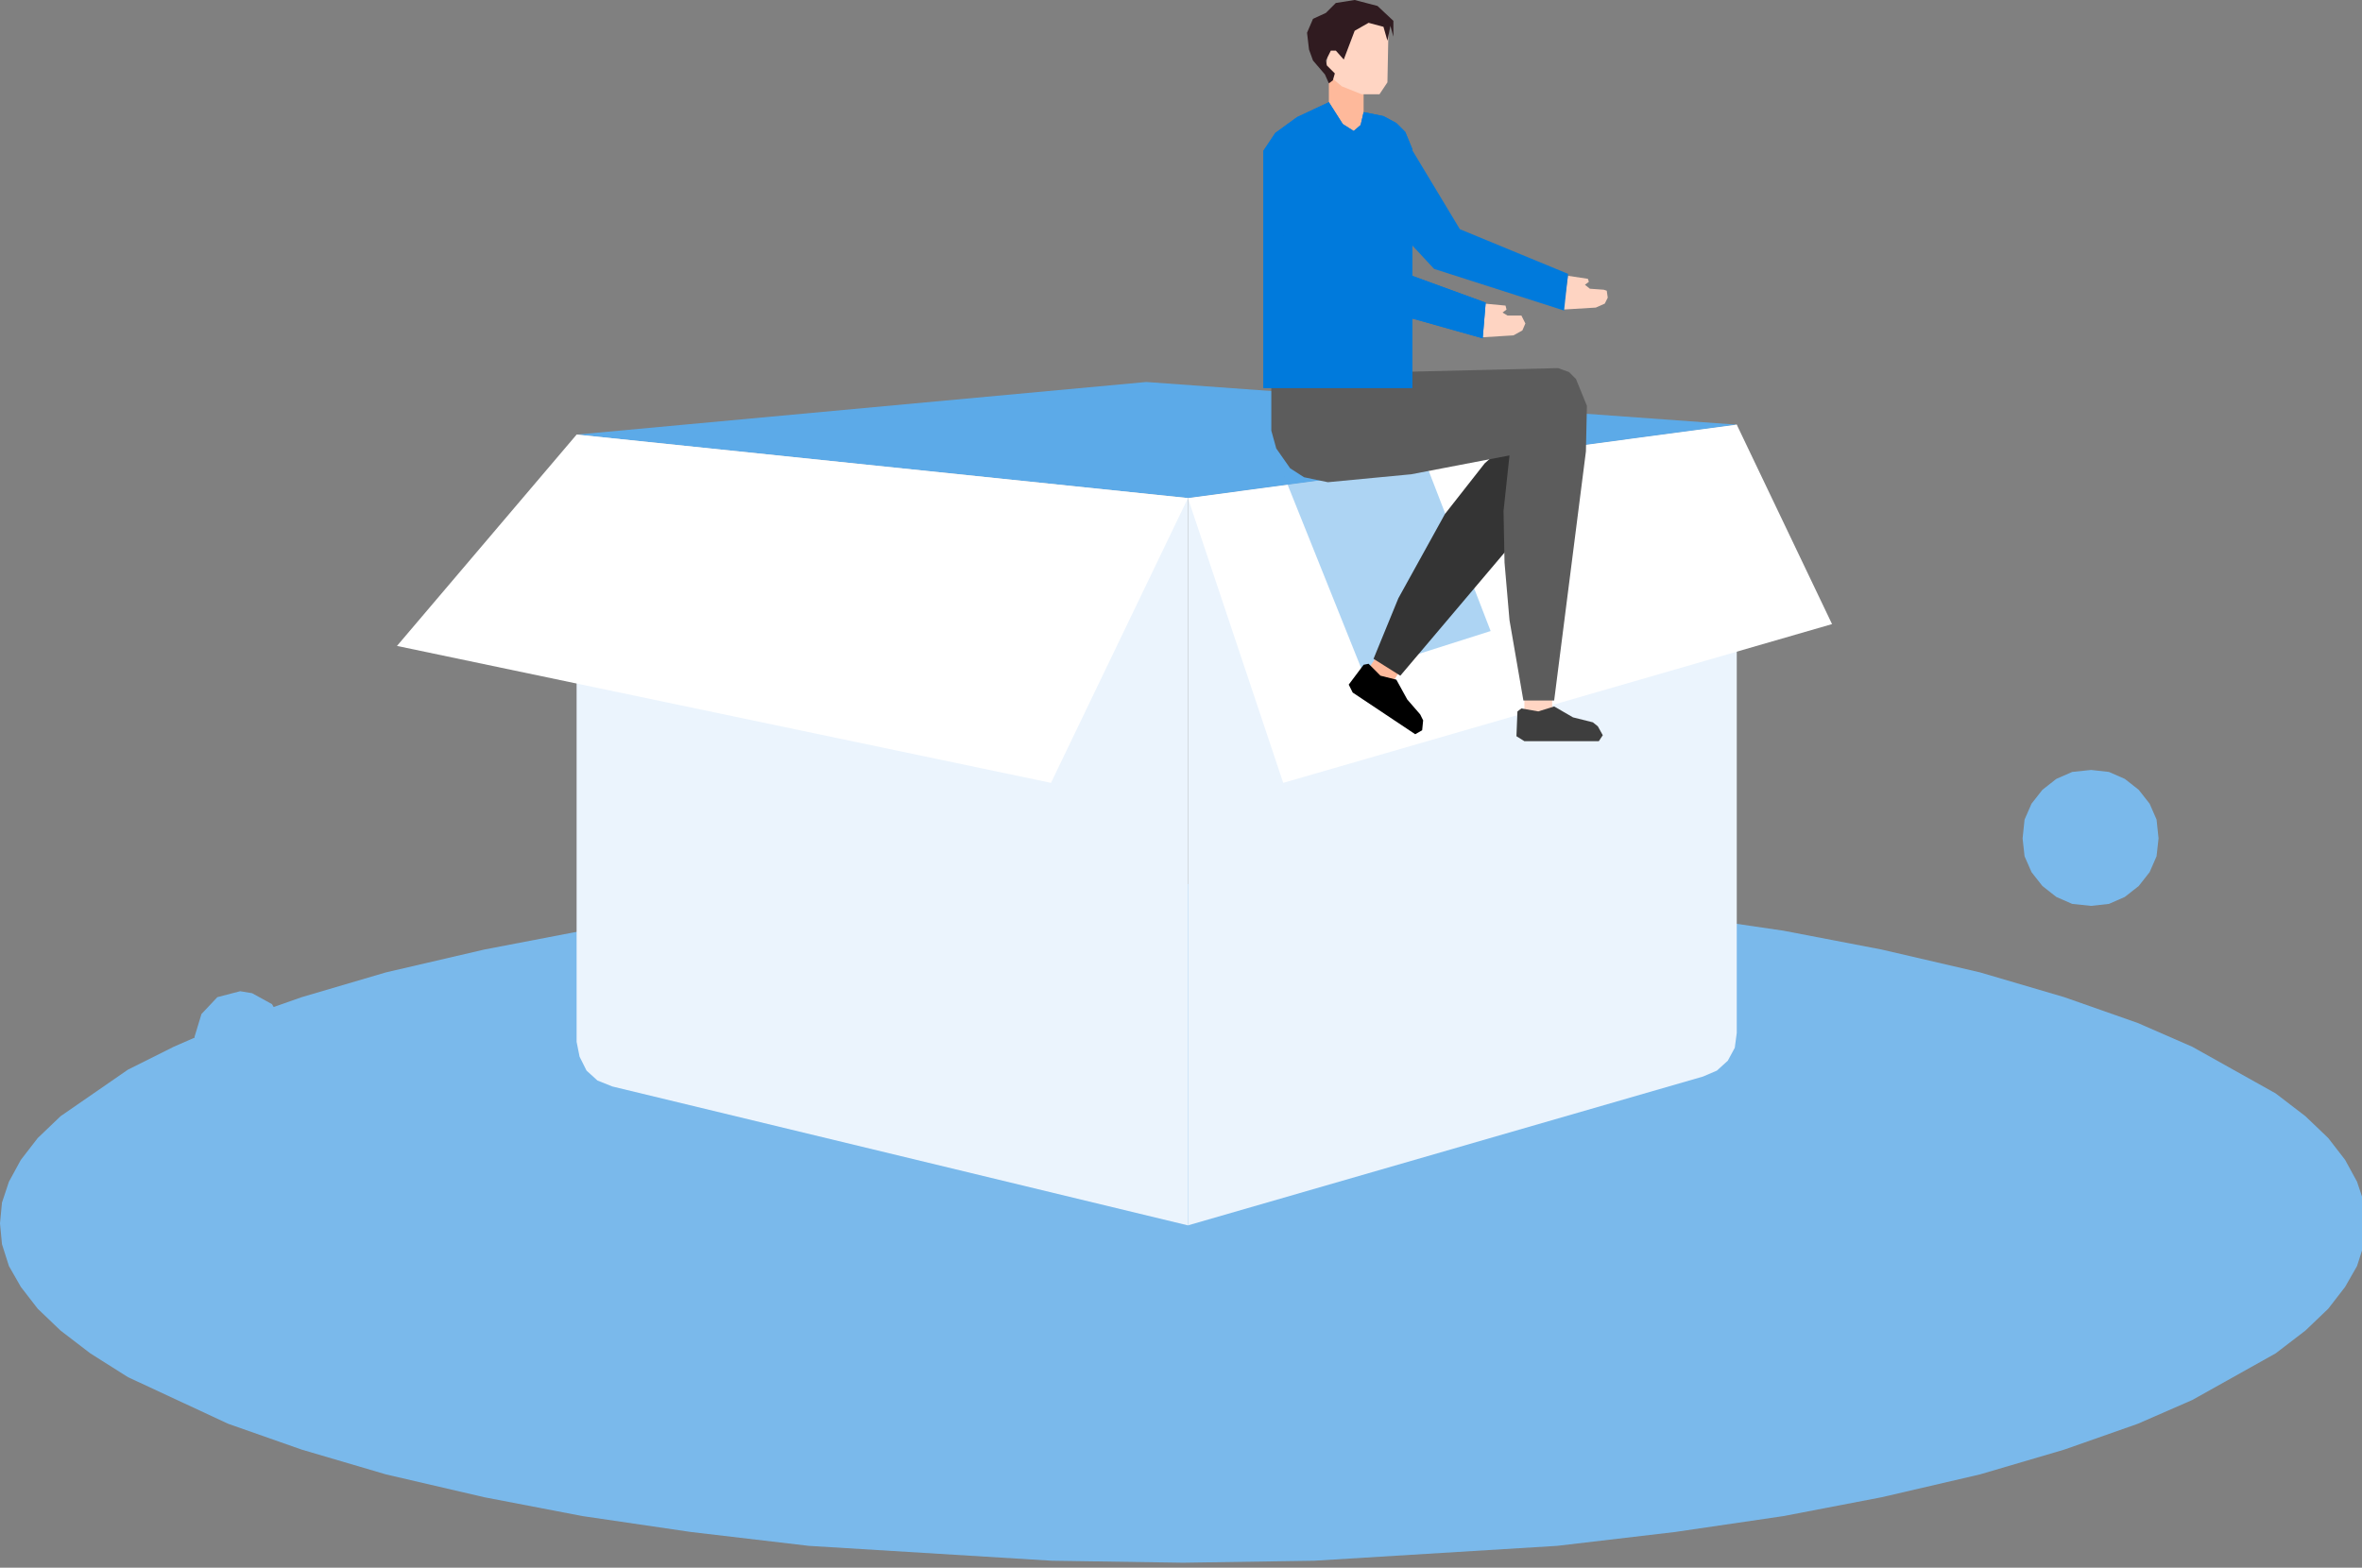 <svg height="158" node-id="1" sillyvg="true" template-height="158" template-width="238" version="1.1" viewBox="0 0 238 158" width="238" xmlns="http://www.w3.org/2000/svg" xmlns:xlink="http://www.w3.org/1999/xlink"><rect x="0" y="0" width="238" height="158" fill="#808080" stroke="none"/><defs node-id="102"><linearGradient gradientUnits="objectBoundingBox" id="未命名的渐变_217" node-id="5" spreadMethod="pad" x1="119.2" x2="119.2" y1="157.51" y2="89.11"><stop offset="0" stop-color="#ffffff"/><stop offset="0.38" stop-color="#fdfeff"/><stop offset="0.53" stop-color="#f6fafe"/><stop offset="0.65" stop-color="#e9f4fc"/><stop offset="0.75" stop-color="#d8eaf9"/><stop offset="0.84" stop-color="#c1def6"/><stop offset="0.91" stop-color="#a4cff1"/><stop offset="0.98" stop-color="#83beec"/><stop offset="1" stop-color="#7ab9eb"/></linearGradient><linearGradient gradientUnits="objectBoundingBox" id="未命名的渐变_19" node-id="15" spreadMethod="pad" x1="24.2" x2="24.2" y1="109.01" y2="99.9"><stop offset="0" stop-color="#ffffff"/><stop offset="1" stop-color="#7ab9eb"/></linearGradient><linearGradient gradientUnits="objectBoundingBox" id="未命名的渐变_19-2" node-id="18" spreadMethod="pad" x1="210.66" x2="210.66" y1="91.33" y2="77.58"><stop offset="0" stop-color="#ffffff"/><stop offset="1" stop-color="#7ab9eb"/></linearGradient><linearGradient gradientUnits="objectBoundingBox" id="未命名的渐变_211" node-id="19" spreadMethod="pad" x1="58.57" x2="52.11" y1="109.76" y2="93.76"><stop offset="0" stop-color="#5caae8" stop-opacity="0.5"/><stop offset="0.29" stop-color="#99caf1" stop-opacity="0.31"/><stop offset="0.6" stop-color="#d0e7f8" stop-opacity="0.14"/><stop offset="0.85" stop-color="#f2f8fd" stop-opacity="0.04"/><stop offset="1" stop-color="#ffffff" stop-opacity="0"/></linearGradient><linearGradient gradientUnits="objectBoundingBox" id="未命名的渐变_162" node-id="25" spreadMethod="pad" x1="147.36" x2="147.36" y1="-2632.18" y2="-2517.17"><stop offset="0" stop-color="#7ab9eb"/><stop offset="0.03" stop-color="#83beed"/><stop offset="0.14" stop-color="#a3cff2"/><stop offset="0.25" stop-color="#bedcf6"/><stop offset="0.38" stop-color="#d2e7f9"/><stop offset="0.53" stop-color="#e0eefb"/><stop offset="0.71" stop-color="#e8f3fd"/><stop offset="1" stop-color="#ebf4fd"/></linearGradient><linearGradient gradientUnits="objectBoundingBox" id="未命名的渐变_180" node-id="34" spreadMethod="pad" x1="58.11" x2="174.99" y1="44.35" y2="44.35"><stop offset="0" stop-color="#5caae8"/><stop offset="0.08" stop-color="#71b5eb"/><stop offset="0.2" stop-color="#8bc2ef"/><stop offset="0.34" stop-color="#9fcdf1"/><stop offset="0.5" stop-color="#add4f3"/><stop offset="0.69" stop-color="#b5d9f5"/><stop offset="1" stop-color="#b8daf5"/></linearGradient><linearGradient gradientUnits="objectBoundingBox" id="未命名的渐变_194" node-id="42" spreadMethod="pad" x1="156.19" x2="148.38" y1="71.67" y2="42.51"><stop offset="0" stop-color="#99c9f1"/><stop offset="0.11" stop-color="#b8d9f5"/><stop offset="0.23" stop-color="#d2e7f9"/><stop offset="0.36" stop-color="#e6f2fc"/><stop offset="0.51" stop-color="#f4f9fe"/><stop offset="0.7" stop-color="#fcfeff"/><stop offset="1" stop-color="#ffffff"/></linearGradient><linearGradient gradientUnits="objectBoundingBox" id="未命名的渐变_211-2" node-id="50" spreadMethod="pad" x1="133.87" x2="144.68" y1="42.95" y2="66.15"><stop offset="0" stop-color="#5caae8" stop-opacity="0.5"/><stop offset="0.29" stop-color="#99caf1" stop-opacity="0.31"/><stop offset="0.6" stop-color="#d0e7f8" stop-opacity="0.14"/><stop offset="0.85" stop-color="#f2f8fd" stop-opacity="0.04"/><stop offset="1" stop-color="#ffffff" stop-opacity="0"/></linearGradient><linearGradient gradientUnits="objectBoundingBox" id="未命名的渐变_162-2" node-id="51" spreadMethod="pad" x1="88.92" x2="88.92" y1="-2611.39" y2="-2508.49"><stop offset="0" stop-color="#7ab9eb"/><stop offset="0.03" stop-color="#83beed"/><stop offset="0.14" stop-color="#a3cff2"/><stop offset="0.25" stop-color="#bedcf6"/><stop offset="0.38" stop-color="#d2e7f9"/><stop offset="0.53" stop-color="#e0eefb"/><stop offset="0.71" stop-color="#e8f3fd"/><stop offset="1" stop-color="#ebf4fd"/></linearGradient><linearGradient gradientUnits="objectBoundingBox" id="未命名的渐变_194-2" node-id="52" spreadMethod="pad" x1="75.36" x2="84.42" y1="74.53" y2="40.73"><stop offset="0" stop-color="#99c9f1"/><stop offset="0.11" stop-color="#b8d9f5"/><stop offset="0.23" stop-color="#d2e7f9"/><stop offset="0.36" stop-color="#e6f2fc"/><stop offset="0.51" stop-color="#f4f9fe"/><stop offset="0.7" stop-color="#fcfeff"/><stop offset="1" stop-color="#ffffff"/></linearGradient><linearGradient gradientUnits="objectBoundingBox" id="未命名的渐变_164" node-id="53" spreadMethod="pad" x1="85.74" x2="86.3" y1="91.67" y2="88.17"><stop offset="0" stop-color="#5caae8"/><stop offset="0" stop-color="#5eabe8"/><stop offset="0.1" stop-color="#83beee"/><stop offset="0.2" stop-color="#a3cff2"/><stop offset="0.31" stop-color="#bedcf6"/><stop offset="0.43" stop-color="#d2e7f9"/><stop offset="0.56" stop-color="#e0eefb"/><stop offset="0.73" stop-color="#e8f3fd"/><stop offset="1" stop-color="#ebf4fd"/></linearGradient><linearGradient gradientUnits="objectBoundingBox" id="未命名的渐变_164-2" node-id="63" spreadMethod="pad" x1="150.45" x2="149.51" y1="91.35" y2="87.83"><stop offset="0" stop-color="#5caae8"/><stop offset="0" stop-color="#5eabe8"/><stop offset="0.1" stop-color="#83beee"/><stop offset="0.2" stop-color="#a3cff2"/><stop offset="0.31" stop-color="#bedcf6"/><stop offset="0.43" stop-color="#d2e7f9"/><stop offset="0.56" stop-color="#e0eefb"/><stop offset="0.73" stop-color="#e8f3fd"/><stop offset="1" stop-color="#ebf4fd"/></linearGradient><linearGradient gradientUnits="objectBoundingBox" id="未命名的渐变_18" node-id="64" spreadMethod="pad" x1="183.51" x2="195.35" y1="22" y2="14.6"><stop offset="0" stop-color="#007adc"/><stop offset="1" stop-color="#0ab0ed"/></linearGradient><linearGradient gradientUnits="objectBoundingBox" id="未命名的渐变_18-2" node-id="67" spreadMethod="pad" x1="127.28" x2="149.73" y1="24.67" y2="24.67"><stop offset="0" stop-color="#007adc"/><stop offset="1" stop-color="#0ab0ed"/></linearGradient><linearGradient gradientUnits="objectBoundingBox" id="未命名的渐变_18-3" node-id="68" spreadMethod="pad" x1="123.69" x2="145.58" y1="32.85" y2="20.21"><stop offset="0" stop-color="#007adc"/><stop offset="1" stop-color="#0ab0ed"/></linearGradient></defs><g node-id="364"><path d="M 238.40 123.30 L 238.20 125.40 L 237.50 127.60 L 236.30 129.70 L 234.60 131.90 L 232.30 134.10 L 229.30 136.40 L 220.90 141.10 L 215.40 143.50 L 208.00 146.10 L 199.50 148.60 L 189.60 150.90 L 179.70 152.80 L 168.80 154.40 L 156.90 155.80 L 132.40 157.30 L 119.20 157.50 L 106.00 157.30 L 81.50 155.80 L 69.60 154.40 L 58.70 152.80 L 48.80 150.90 L 38.90 148.60 L 30.40 146.10 L 23.00 143.50 L 12.90 138.80 L 9.10 136.40 L 6.10 134.10 L 3.80 131.90 L 2.10 129.70 L 0.90 127.60 L 0.20 125.40 L 0.00 123.30 L 0.20 121.20 L 0.90 119.10 L 2.10 116.90 L 3.80 114.70 L 6.10 112.50 L 12.90 107.80 L 17.50 105.50 L 23.00 103.10 L 30.40 100.50 L 38.90 98.00 L 48.80 95.70 L 58.70 93.80 L 69.60 92.20 L 81.50 90.90 L 93.40 89.90 L 119.20 89.10 L 132.40 89.30 L 156.90 90.90 L 168.80 92.20 L 179.70 93.80 L 189.60 95.70 L 199.50 98.00 L 208.00 100.50 L 215.40 103.10 L 220.90 105.50 L 229.30 110.20 L 232.30 112.50 L 234.60 114.70 L 236.30 116.90 L 237.50 119.10 L 238.20 121.20 L 238.40 123.30 Z" fill="url(#未命名的渐变_217)" fill-rule="nonzero" group-id="1" node-id="305" stroke="none" target-height="68.4" target-width="238.4" target-x="0" target-y="89.1"/><path d="M 28.80 104.50 L 28.60 105.70 L 27.40 107.70 L 25.40 108.80 L 24.20 109.00 L 21.90 108.40 L 20.30 106.70 L 19.80 105.70 L 19.60 104.50 L 20.30 102.20 L 21.90 100.50 L 24.20 99.90 L 25.40 100.10 L 27.40 101.20 L 28.60 103.20 L 28.80 104.50 Z" fill="url(#未命名的渐变_19)" fill-rule="nonzero" group-id="1" node-id="307" stroke="none" target-height="9.1" target-width="9.2" target-x="19.6" target-y="99.9"/><path d="M 217.50 84.50 L 217.30 86.30 L 216.60 87.90 L 215.50 89.30 L 214.10 90.40 L 212.50 91.10 L 210.70 91.30 L 208.80 91.10 L 207.20 90.40 L 205.80 89.30 L 204.70 87.90 L 204.00 86.30 L 203.80 84.50 L 204.00 82.60 L 204.70 81.00 L 205.80 79.60 L 207.20 78.50 L 208.80 77.80 L 210.70 77.60 L 212.50 77.80 L 214.10 78.50 L 215.50 79.60 L 216.60 81.00 L 217.30 82.60 L 217.50 84.50 Z" fill="url(#未命名的渐变_19-2)" fill-rule="nonzero" group-id="1" node-id="309" stroke="none" target-height="13.7" target-width="13.7" target-x="203.8" target-y="77.6"/><path d="M 60.40 93.40 L 44.80 96.70 L 60.40 109.00 Z" fill="url(#未命名的渐变_211)" fill-rule="nonzero" group-id="1" node-id="311" stroke="none" target-height="15.6" target-width="15.6" target-x="44.8" target-y="93.4"/><path d="M 171.60 108.50 L 119.70 123.50 L 119.70 50.20 L 175.00 42.80 L 175.00 104.10 L 174.80 105.60 L 174.10 106.90 L 173.00 107.90 L 171.60 108.50 Z" fill="url(#未命名的渐变_162)" fill-rule="nonzero" group-id="1" node-id="313" stroke="none" target-height="80.7" target-width="55.3" target-x="119.7" target-y="42.8"/><path d="M 58.10 43.80 L 115.50 38.50 L 175.00 42.80 L 119.70 50.20 L 58.10 43.80 Z" fill="url(#未命名的渐变_180)" fill-rule="nonzero" group-id="1" node-id="315" stroke="none" target-height="11.7" target-width="116.9" target-x="58.1" target-y="38.5"/><path d="M 119.70 50.20 L 129.30 78.90 L 184.60 62.90 L 175.00 42.80 L 119.70 50.20 Z" fill="url(#未命名的渐变_194)" fill-rule="nonzero" group-id="1" node-id="317" stroke="none" target-height="36.1" target-width="64.9" target-x="119.7" target-y="42.8"/><path d="M 128.40 45.50 L 137.30 67.70 L 150.20 63.60 L 143.90 47.30 L 135.10 48.40 L 128.40 45.50 Z" fill="url(#未命名的渐变_211-2)" fill-rule="nonzero" group-id="1" node-id="319" stroke="none" target-height="22.2" target-width="21.8" target-x="128.4" target-y="45.5"/><path d="M 119.70 123.50 L 61.70 109.50 L 60.20 108.90 L 59.10 107.90 L 58.40 106.50 L 58.10 105.00 L 58.10 43.80 L 119.70 50.20 Z" fill="url(#未命名的渐变_162-2)" fill-rule="nonzero" group-id="1" node-id="321" stroke="none" target-height="79.7" target-width="61.6" target-x="58.1" target-y="43.8"/><path d="M 58.10 43.80 L 40.00 65.10 L 105.90 78.90 L 119.70 50.20 L 58.10 43.80 Z" fill="url(#未命名的渐变_194-2)" fill-rule="nonzero" group-id="1" node-id="323" stroke="none" target-height="35.1" target-width="79.7" target-x="40" target-y="43.8"/><path d="M 68.90 85.40 L 103.60 91.10 L 104.70 91.80 L 105.00 93.00 L 104.30 94.10 L 103.10 94.40 L 68.40 88.70 L 67.30 88.10 L 67.00 86.80 L 67.70 85.70 L 68.90 85.40 Z" fill="url(#未命名的渐变_164)" fill-rule="nonzero" group-id="1" node-id="325" stroke="none" target-height="9" target-width="38" target-x="67" target-y="85.4"/><path d="M 167.40 86.80 L 133.40 95.60 L 132.20 95.40 L 131.40 94.40 L 131.60 93.20 L 132.60 92.40 L 166.60 83.60 L 167.90 83.80 L 168.60 84.80 L 168.40 86.00 L 167.40 86.80 Z" fill="url(#未命名的渐变_164-2)" fill-rule="nonzero" group-id="1" node-id="327" stroke="none" target-height="12" target-width="37.2" target-x="131.4" target-y="83.6"/><g node-id="365"><path d="M 138.90 65.90 L 141.20 67.40 L 139.40 70.20 L 137.00 68.70 Z" fill="#feb99b" fill-rule="nonzero" group-id="1,2" node-id="331" stroke="none" target-height="4.3" target-width="4.2" target-x="137" target-y="65.9"/></g><path d="M 152.20 44.40 L 149.60 46.70 L 145.60 51.80 L 140.90 60.30 L 138.40 66.40 L 141.10 68.10 L 152.10 55.10 L 158.40 46.50 L 159.20 45.00 L 156.00 43.50 L 153.60 43.10 L 152.70 43.50 L 152.20 44.40 Z" fill="#343434" fill-rule="nonzero" group-id="1" node-id="334" stroke="none" target-height="25" target-width="20.8" target-x="138.4" target-y="43.1"/><path d="M 137.90 66.90 L 137.40 67.00 L 135.90 69.00 L 136.30 69.80 L 142.60 74.00 L 143.30 73.60 L 143.40 72.60 L 143.10 72.00 L 141.80 70.50 L 140.70 68.50 L 139.10 68.10 L 137.90 66.90 Z" fill="#000000" fill-rule="nonzero" group-id="1" node-id="336" stroke="none" target-height="7.1" target-width="7.5" target-x="135.9" target-y="66.9"/><path d="M 153.60 70.00 L 156.40 70.00 L 156.40 73.30 L 153.60 73.30 Z" fill="#ffd5c3" fill-rule="nonzero" group-id="1" node-id="338" stroke="none" target-height="3.3" target-width="2.8" target-x="153.6" target-y="70"/><path d="M 156.60 70.60 L 153.50 70.60 L 152.10 62.50 L 151.60 56.70 L 151.50 51.50 L 152.10 45.90 L 142.20 47.80 L 133.80 48.60 L 131.40 48.10 L 130.00 47.20 L 128.60 45.20 L 128.10 43.40 L 128.10 37.80 L 157.00 37.10 L 158.10 37.50 L 158.80 38.20 L 159.90 40.90 L 159.80 45.50 L 156.60 70.60 Z" fill="#5c5c5c" fill-rule="nonzero" group-id="1" node-id="340" stroke="none" target-height="33.5" target-width="31.8" target-x="128.1" target-y="37.1"/><path d="M 153.30 71.40 L 152.90 71.70 L 152.80 74.20 L 153.60 74.70 L 161.10 74.70 L 161.50 74.10 L 161.00 73.20 L 160.50 72.80 L 158.50 72.30 L 156.60 71.20 L 155.00 71.70 L 153.30 71.40 Z" fill="#3e3e3e" fill-rule="nonzero" group-id="1" node-id="342" stroke="none" target-height="3.5" target-width="8.7" target-x="152.8" target-y="71.2"/><path d="M 133.90 7.00 L 137.40 7.00 L 137.40 13.50 L 133.90 13.50 Z" fill="#feb99b" fill-rule="nonzero" group-id="1" node-id="344" stroke="none" target-height="6.5" target-width="3.5" target-x="133.9" target-y="7"/><path d="M 139.90 3.20 L 139.80 8.30 L 139.00 9.50 L 137.20 9.50 L 135.20 8.70 L 133.90 7.60 L 133.60 6.90 L 134.00 3.60 L 137.20 1.50 L 139.70 2.30 Z" fill="#ffd5c3" fill-rule="nonzero" group-id="1" node-id="346" stroke="none" target-height="8" target-width="6.3" target-x="133.6" target-y="1.5"/><path d="M 133.90 8.40 L 134.30 8.10 L 134.50 7.40 L 133.70 6.60 L 133.60 6.10 L 134.10 5.10 L 134.60 5.10 L 135.40 6.00 L 136.50 3.10 L 137.90 2.30 L 139.40 2.70 L 139.80 4.10 L 140.10 2.60 L 140.40 3.70 L 140.40 2.10 L 138.80 0.60 L 136.50 -0.00 L 134.60 0.30 L 133.60 1.30 L 132.30 1.90 L 131.70 3.30 L 131.90 5.00 L 132.30 6.10 L 133.50 7.50 L 133.90 8.40 Z" fill="#301b20" fill-rule="nonzero" group-id="1" node-id="348" stroke="none" target-height="8.4" target-width="8.7" target-x="131.7" target-y="-0"/><path d="M 161.60 29.20 L 160.20 29.10 L 159.70 28.70 L 160.10 28.40 L 160.00 28.10 L 158.00 27.80 L 157.50 31.20 L 160.80 31.00 L 161.70 30.60 L 162.00 30.00 L 161.90 29.30 L 161.60 29.20 Z" fill="#fed4c2" fill-rule="nonzero" group-id="1" node-id="350" stroke="none" target-height="3.4" target-width="4.5" target-x="157.5" target-y="27.8"/><path d="M 141.80 14.30 L 147.10 23.10 L 158.00 27.60 L 157.60 31.30 L 144.50 27.10 L 136.70 18.70" fill="url(#未命名的渐变_18)" fill-rule="nonzero" group-id="1" node-id="352" stroke="none" target-height="17" target-width="21.3" target-x="136.7" target-y="14.3"/><path d="M 153.30 31.80 L 151.90 31.80 L 151.40 31.50 L 151.80 31.20 L 151.70 30.80 L 149.60 30.60 L 149.30 34.00 L 152.50 33.80 L 153.40 33.30 L 153.70 32.60 L 153.30 31.80 Z" fill="#fed4c2" fill-rule="nonzero" group-id="1" node-id="354" stroke="none" target-height="3.4" target-width="4.4" target-x="149.3" target-y="30.6"/><path d="M 149.70 30.50 L 142.30 27.80 L 142.30 15.00 L 141.60 13.30 L 140.70 12.40 L 139.40 11.70 L 137.40 11.30 L 137.10 12.60 L 136.40 13.20 L 135.30 12.50 L 133.90 10.30 L 130.70 11.80 L 128.50 13.40 L 127.30 15.20 L 127.30 39.10 L 142.30 39.10 L 142.30 32.10 L 149.40 34.10 Z" fill="url(#未命名的渐变_18-2)" fill-rule="nonzero" group-id="1" node-id="356" stroke="none" target-height="28.8" target-width="22.4" target-x="127.3" target-y="10.3"/><path d="M 149.70 30.50 L 142.30 27.80 L 142.30 15.00 L 141.60 13.30 L 140.70 12.40 L 139.40 11.70 L 137.40 11.30 L 137.10 12.60 L 136.40 13.20 L 135.30 12.50 L 133.90 10.30 L 130.70 11.80 L 128.50 13.40 L 127.30 15.20 L 127.30 39.10 L 142.30 39.10 L 142.30 32.10 L 149.40 34.10 Z" fill="url(#未命名的渐变_18-3)" fill-rule="nonzero" group-id="1" node-id="358" stroke="none" target-height="28.8" target-width="22.4" target-x="127.3" target-y="10.3"/><path d="M 142.30 27.80 L 139.50 25.90 L 131.00 16.70 L 139.30 26.80 Z" fill="#007adc" fill-rule="nonzero" group-id="1" node-id="360" stroke="none" target-height="11.1" target-width="11.3" target-x="131" target-y="16.7"/><path d="M 135.60 30.00 L 128.10 22.20 L 133.90 29.50 L 135.50 30.70 L 137.40 31.50 L 142.40 32.10 L 135.60 30.00 Z" fill="#007adc" fill-rule="nonzero" group-id="1" node-id="362" stroke="none" target-height="9.9" target-width="14.3" target-x="128.1" target-y="22.2"/></g></svg>